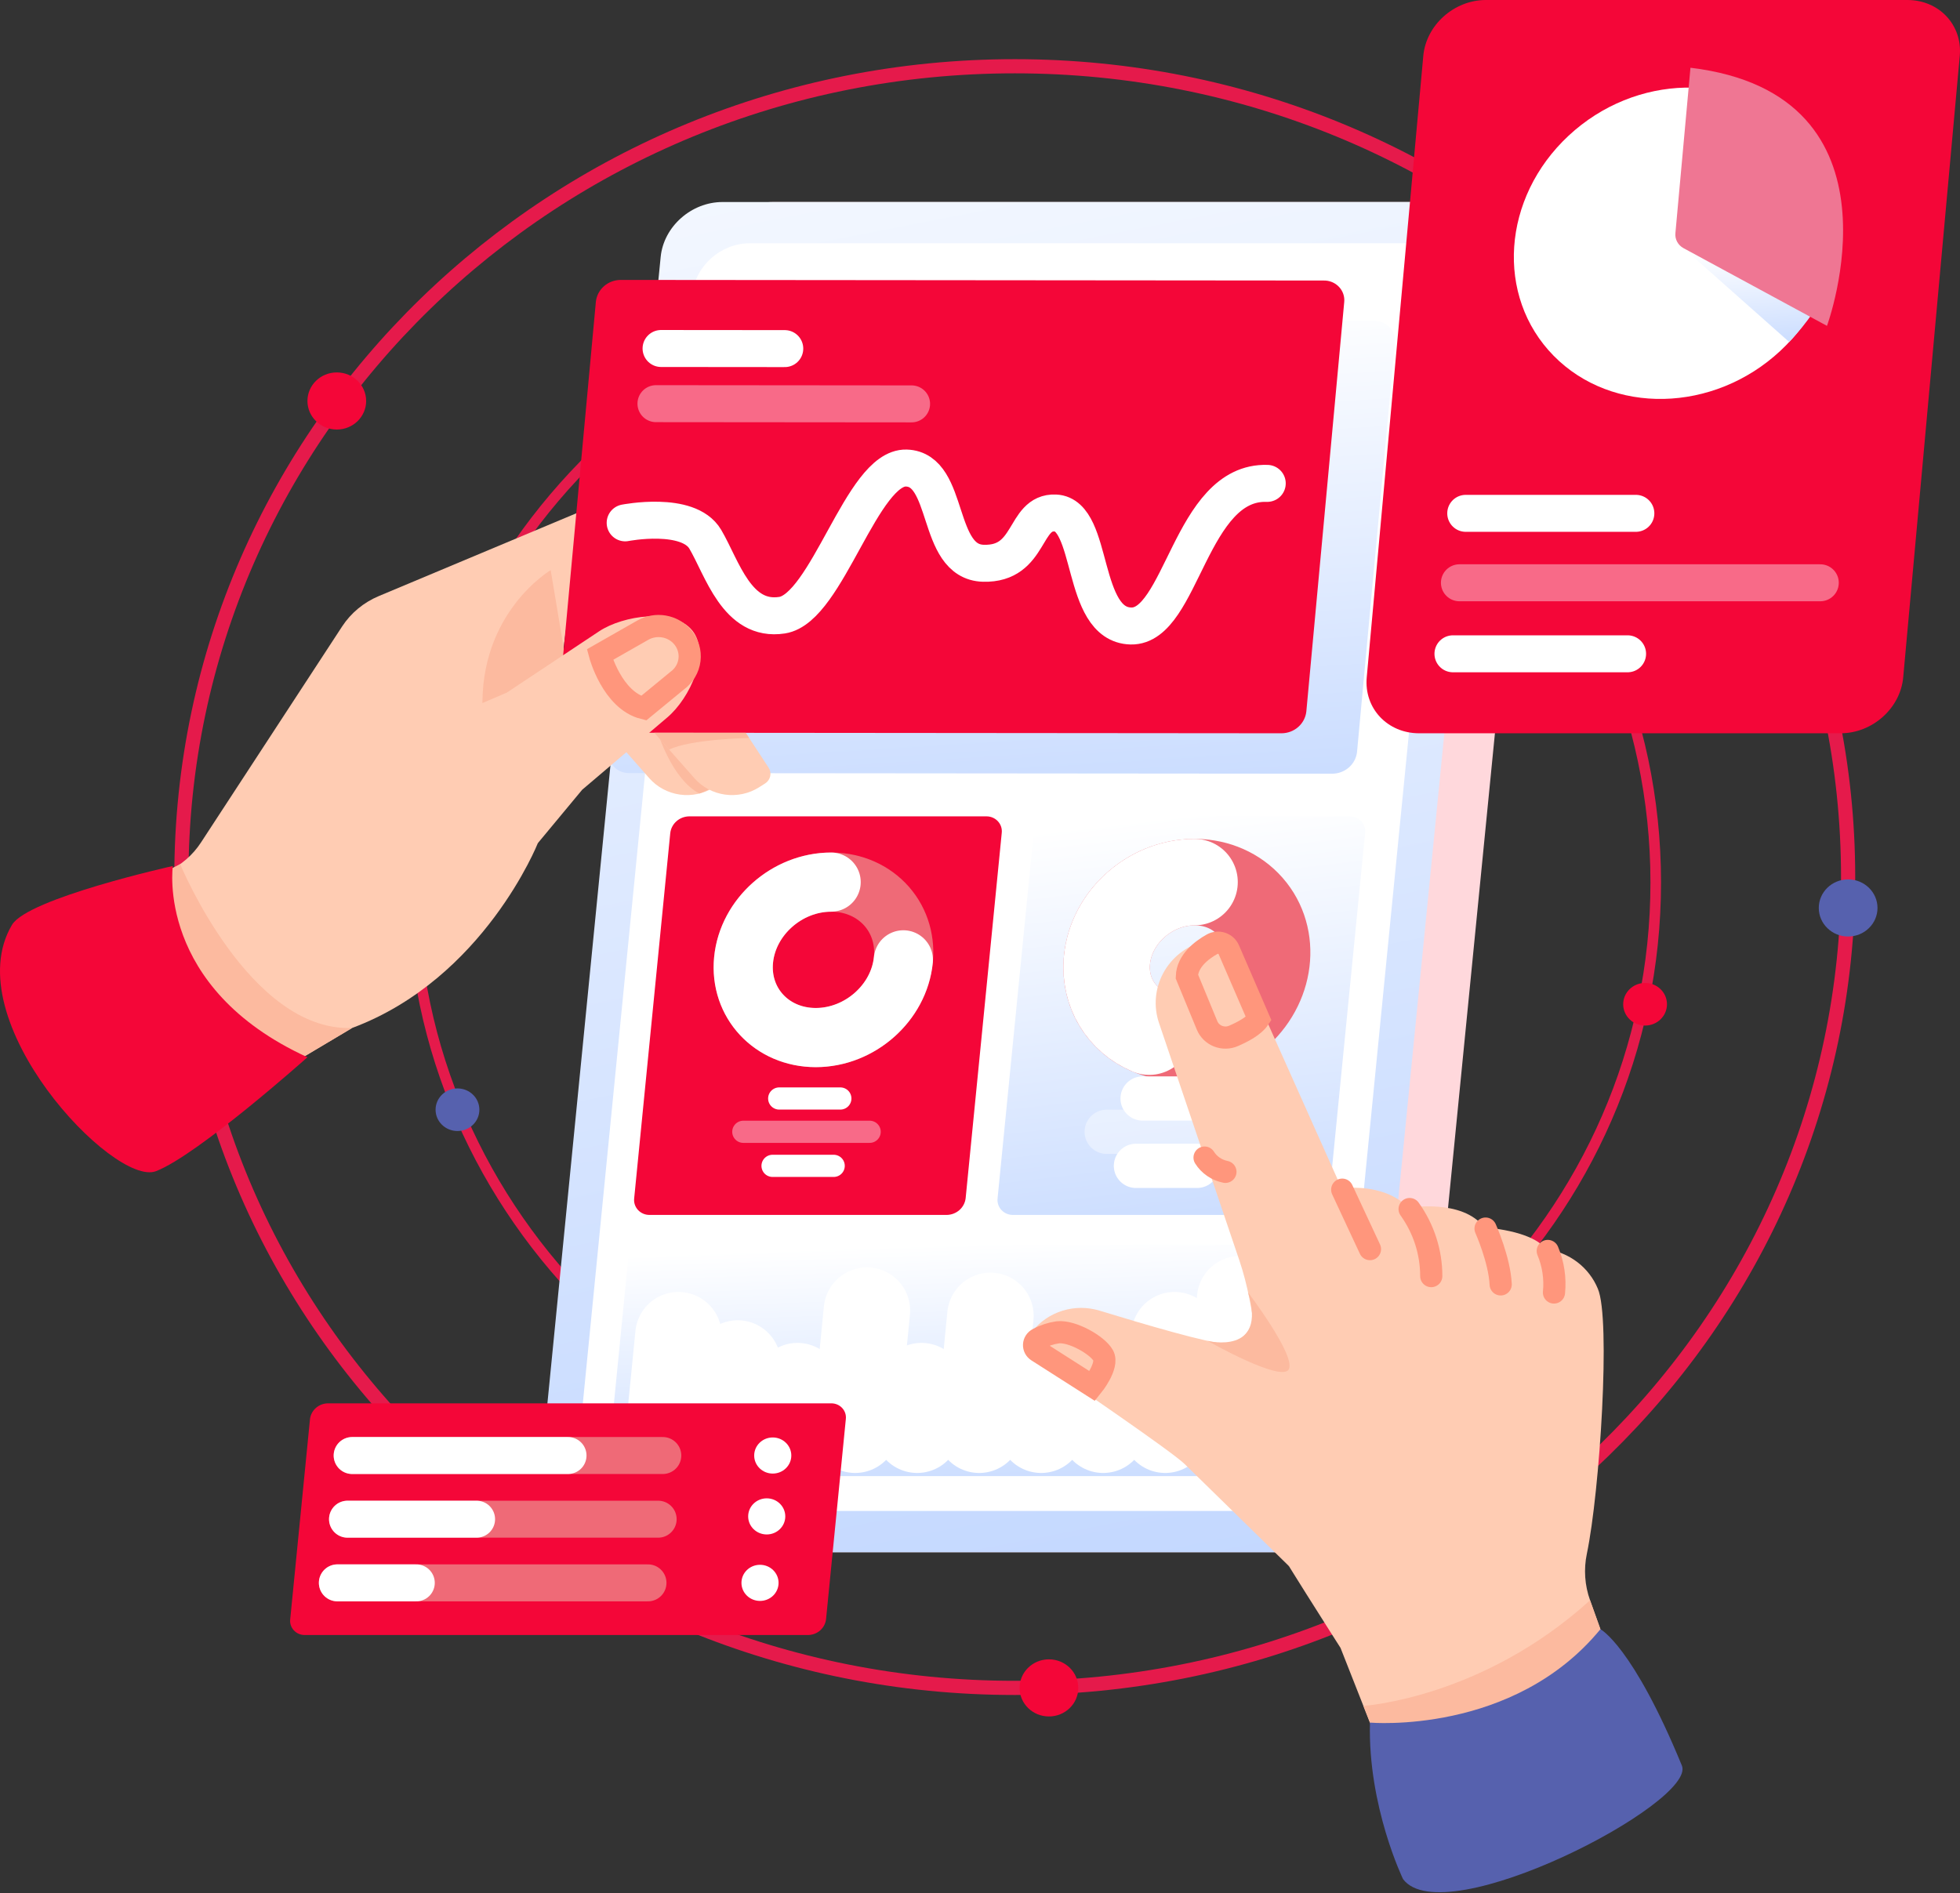 <svg width="265" height="256" viewBox="0 0 265 256" fill="none" xmlns="http://www.w3.org/2000/svg">
<rect x="0" y="0" width="265" height="256" fill="#333333" stroke="none"/>
<path d="M137.2 228.254C199.429 228.254 249.874 179.163 249.874 118.606C249.874 58.05 199.429 8.959 137.2 8.959C74.972 8.959 24.525 58.05 24.525 118.606C24.525 179.163 74.972 228.254 137.2 228.254Z" stroke="#E51A4B" stroke-width="1.916" stroke-miterlimit="10"/>
<path d="M45.536 58.087C47.728 58.087 49.505 56.357 49.505 54.224C49.505 52.091 47.728 50.362 45.536 50.362C43.345 50.362 41.568 52.091 41.568 54.224C41.568 56.357 43.345 58.087 45.536 58.087Z" fill="#F40638"/>
<path d="M249.874 126.644C252.067 126.644 253.845 124.915 253.845 122.783C253.845 120.65 252.067 118.92 249.874 118.92C247.684 118.92 245.906 120.65 245.906 122.783C245.906 124.915 247.684 126.644 249.874 126.644Z" fill="#5661AE"/>
<path d="M141.821 232.116C144.013 232.116 145.79 230.387 145.79 228.254C145.79 226.121 144.013 224.392 141.821 224.392C139.629 224.392 137.853 226.121 137.853 228.254C137.853 230.387 139.629 232.116 141.821 232.116Z" fill="#F40638"/>
<path d="M139.81 201.123C186.231 201.123 223.863 164.503 223.863 119.329C223.863 74.155 186.231 37.534 139.81 37.534C93.389 37.534 55.757 74.155 55.757 119.329C55.757 164.503 93.389 201.123 139.81 201.123Z" stroke="#E51A4B" stroke-width="1.43" stroke-miterlimit="10"/>
<path d="M222.423 138.686C224.057 138.686 225.383 137.396 225.383 135.805C225.383 134.214 224.057 132.924 222.423 132.924C220.787 132.924 219.462 134.214 219.462 135.805C219.462 137.396 220.787 138.686 222.423 138.686Z" fill="#F40638"/>
<path d="M61.852 152.948C63.488 152.948 64.813 151.659 64.813 150.067C64.813 148.476 63.488 147.187 61.852 147.187C60.218 147.187 58.892 148.476 58.892 150.067C58.892 151.659 60.218 152.948 61.852 152.948Z" fill="#5661AE"/>
<path d="M102.161 49.003C103.796 49.003 105.121 47.713 105.121 46.122C105.121 44.531 103.796 43.241 102.161 43.241C100.526 43.241 99.2 44.531 99.2 46.122C99.2 47.713 100.526 49.003 102.161 49.003Z" fill="#1C85E8"/>
<path d="M183.556 209.905H86.489C82.277 209.905 79.192 206.583 79.597 202.485L96.167 34.74C96.572 30.642 100.313 27.32 104.525 27.32H201.593C205.804 27.32 208.889 30.642 208.484 34.74L191.914 202.485C191.51 206.583 187.767 209.905 183.556 209.905Z" fill="#FFD8DC"/>
<path d="M176.716 209.905H79.648C75.437 209.905 72.351 206.583 72.756 202.485L89.326 34.74C89.731 30.642 93.473 27.32 97.684 27.32H194.752C198.963 27.32 202.049 30.642 201.644 34.74L185.074 202.485C184.669 206.583 180.927 209.905 176.716 209.905Z" fill="url(#paint0_linear_424_11)"/>
<path d="M173.037 204.329H84.428C80.525 204.329 77.666 201.25 78.041 197.452L93.617 39.773C93.992 35.975 97.46 32.897 101.363 32.897H189.971C193.874 32.897 196.734 35.975 196.359 39.773L180.783 197.452C180.408 201.25 176.94 204.329 173.037 204.329Z" fill="white"/>
<path d="M180.143 104.627L85.089 104.545C84.7 104.555 84.314 104.485 83.956 104.338C83.598 104.192 83.276 103.973 83.012 103.695C82.748 103.418 82.548 103.09 82.425 102.731C82.302 102.373 82.259 101.993 82.299 101.617L87.423 46.243C87.516 45.443 87.906 44.705 88.52 44.167C89.133 43.628 89.928 43.327 90.754 43.319L185.809 43.402C186.197 43.392 186.584 43.462 186.942 43.608C187.299 43.755 187.621 43.974 187.885 44.251C188.15 44.528 188.35 44.857 188.473 45.216C188.596 45.574 188.639 45.954 188.599 46.33L183.475 101.704C183.382 102.503 182.992 103.241 182.378 103.78C181.764 104.318 180.97 104.62 180.143 104.627Z" fill="url(#paint1_linear_424_11)"/>
<path d="M177.15 164.294H136.974C136.678 164.299 136.384 164.243 136.111 164.129C135.839 164.014 135.596 163.844 135.397 163.63C135.199 163.416 135.049 163.163 134.96 162.888C134.87 162.613 134.842 162.323 134.878 162.037L139.756 112.653C139.826 112.04 140.123 111.474 140.591 111.059C141.058 110.644 141.665 110.408 142.298 110.396H182.474C182.771 110.39 183.065 110.446 183.337 110.561C183.609 110.675 183.852 110.845 184.051 111.059C184.25 111.273 184.399 111.526 184.489 111.801C184.578 112.076 184.606 112.367 184.57 112.653L179.692 162.037C179.622 162.649 179.325 163.215 178.857 163.63C178.39 164.046 177.783 164.281 177.15 164.294Z" fill="url(#paint2_linear_424_11)"/>
<path d="M167.572 137.051C172.103 132.849 172.596 126.195 168.674 122.19C164.751 118.185 157.898 118.345 153.367 122.547C148.837 126.749 148.343 133.403 152.266 137.408C156.189 141.413 163.042 141.253 167.572 137.051Z" stroke="#EF6A77" stroke-width="11.69" stroke-miterlimit="10"/>
<path d="M155.376 139.513C151.618 137.934 149.236 134.179 149.668 129.799C150.242 123.993 155.542 119.288 161.508 119.288" stroke="white" stroke-width="11.69" stroke-miterlimit="10" stroke-linecap="round"/>
<path d="M154.485 148.549H162.75" stroke="white" stroke-width="5.984" stroke-miterlimit="10" stroke-linecap="round"/>
<path d="M153.584 157.658H161.85" stroke="white" stroke-width="5.984" stroke-miterlimit="10" stroke-linecap="round"/>
<path opacity="0.4" d="M149.631 153.052H166.713" stroke="white" stroke-width="5.984" stroke-miterlimit="10" stroke-linecap="round"/>
<path d="M128.017 164.294H87.841C87.545 164.299 87.251 164.243 86.979 164.129C86.707 164.014 86.463 163.844 86.264 163.63C86.066 163.416 85.916 163.163 85.827 162.888C85.737 162.613 85.71 162.323 85.745 162.037L90.623 112.653C90.694 112.04 90.99 111.474 91.458 111.059C91.926 110.644 92.532 110.408 93.165 110.396H133.342C133.638 110.39 133.932 110.446 134.204 110.561C134.476 110.675 134.719 110.845 134.918 111.059C135.117 111.273 135.266 111.526 135.356 111.801C135.445 112.076 135.473 112.367 135.438 112.653L130.559 162.037C130.489 162.649 130.192 163.215 129.725 163.63C129.257 164.046 128.65 164.281 128.017 164.294Z" fill="#F40638"/>
<path d="M118.439 137.051C122.97 132.849 123.463 126.195 119.54 122.19C115.618 118.185 108.765 118.345 104.234 122.547C99.703 126.749 99.21 133.403 103.133 137.408C107.055 141.413 113.909 141.253 118.439 137.051Z" stroke="#EF6A77" stroke-width="8" stroke-miterlimit="10"/>
<path d="M122.138 129.799C121.565 135.604 116.264 140.31 110.298 140.31C104.333 140.31 99.962 135.604 100.535 129.799C101.109 123.993 106.41 119.288 112.375 119.288" stroke="white" stroke-width="8" stroke-miterlimit="10" stroke-linecap="round"/>
<path d="M105.352 148.549H113.617" stroke="white" stroke-width="3" stroke-miterlimit="10" stroke-linecap="round"/>
<path d="M104.452 157.658H112.717" stroke="white" stroke-width="3" stroke-miterlimit="10" stroke-linecap="round"/>
<path opacity="0.4" d="M100.499 153.052H117.581" stroke="white" stroke-width="3" stroke-miterlimit="10" stroke-linecap="round"/>
<path d="M173.782 199.615H84.231C83.95 199.62 83.671 199.567 83.414 199.459C83.156 199.35 82.925 199.189 82.736 198.986C82.548 198.784 82.407 198.544 82.322 198.283C82.237 198.023 82.21 197.748 82.244 197.476L84.917 170.425C84.983 169.844 85.264 169.307 85.708 168.914C86.151 168.52 86.726 168.297 87.326 168.286H176.877C177.158 168.28 177.437 168.334 177.695 168.442C177.952 168.551 178.183 168.711 178.372 168.914C178.56 169.117 178.701 169.357 178.786 169.617C178.871 169.878 178.898 170.153 178.864 170.425L176.192 197.476C176.125 198.056 175.844 198.593 175.401 198.987C174.957 199.381 174.382 199.604 173.782 199.615Z" fill="url(#paint3_linear_424_11)"/>
<path d="M90.467 193.343L91.73 180.554" stroke="white" stroke-width="11.69" stroke-miterlimit="10" stroke-linecap="round"/>
<path d="M99.736 184.384L98.851 193.343" stroke="white" stroke-width="11.69" stroke-miterlimit="10" stroke-linecap="round"/>
<path d="M107.818 187.444L107.235 193.343" stroke="white" stroke-width="11.69" stroke-miterlimit="10" stroke-linecap="round"/>
<path d="M117.211 177.231L115.62 193.343" stroke="white" stroke-width="11.69" stroke-miterlimit="10" stroke-linecap="round"/>
<path d="M124.587 187.444L124.004 193.343" stroke="white" stroke-width="11.69" stroke-miterlimit="10" stroke-linecap="round"/>
<path d="M133.91 177.942L132.388 193.343" stroke="white" stroke-width="11.69" stroke-miterlimit="10" stroke-linecap="round"/>
<path d="M141.404 186.948L140.772 193.343" stroke="white" stroke-width="11.69" stroke-miterlimit="10" stroke-linecap="round"/>
<path d="M149.493 189.937L149.157 193.343" stroke="white" stroke-width="11.69" stroke-miterlimit="10" stroke-linecap="round"/>
<path d="M158.804 180.554L157.541 193.343" stroke="white" stroke-width="11.69" stroke-miterlimit="10" stroke-linecap="round"/>
<path d="M167.669 175.685L165.925 193.343" stroke="white" stroke-width="11.69" stroke-miterlimit="10" stroke-linecap="round"/>
<path d="M92.788 96.136L97.82 103.808C98.048 104.154 98.125 104.573 98.036 104.975C97.946 105.377 97.698 105.727 97.344 105.951L96.53 106.466C95.169 107.326 93.532 107.677 91.925 107.452C90.318 107.227 88.849 106.442 87.792 105.243L81.113 97.664L92.788 96.136Z" fill="#FFCCB3"/>
<path d="M88.947 99.088C88.947 99.088 90.811 105.315 94.555 107.313C95.527 106.946 96.461 106.491 97.343 105.952L93.145 99.088" fill="#FCBA9F"/>
<path d="M2.847 127.091L22.616 117.872C24.478 117.003 26.053 115.643 27.161 113.947L46.258 84.713C47.447 82.894 49.171 81.464 51.207 80.611L78.712 69.079L72.824 112.414L72.72 114.014C72.72 114.014 65.445 132.35 47.614 139.011L19.106 155.979L2.847 127.091Z" fill="#FFCCB3"/>
<path d="M24.36 116.854C24.36 116.854 33.712 139.568 47.614 139.011L38.738 144.295C38.738 144.295 8.609 138.856 19.887 119.099L24.36 116.854Z" fill="#FCBA9F"/>
<path d="M74.455 77.099C74.455 77.099 64.73 82.834 65.246 96.136L76.925 91.889L74.455 77.099Z" fill="#FCBA9F"/>
<path d="M98.885 96.136L103.918 103.808C104.145 104.154 104.223 104.573 104.133 104.975C104.044 105.377 103.795 105.727 103.441 105.951L102.628 106.466C101.266 107.326 99.63 107.677 98.023 107.452C96.416 107.227 94.947 106.442 93.89 105.243L87.211 97.664L98.885 96.136Z" fill="#FFCCB3"/>
<path d="M173.287 99.161L78.233 99.079C77.844 99.089 77.458 99.019 77.1 98.872C76.742 98.726 76.421 98.506 76.156 98.229C75.892 97.952 75.692 97.624 75.569 97.265C75.446 96.906 75.403 96.527 75.443 96.151L80.567 40.776C80.66 39.977 81.05 39.239 81.664 38.7C82.277 38.162 83.072 37.861 83.899 37.853L178.953 37.936C179.341 37.925 179.728 37.996 180.086 38.142C180.444 38.289 180.766 38.508 181.029 38.785C181.294 39.062 181.494 39.391 181.617 39.749C181.74 40.108 181.783 40.488 181.743 40.864L176.619 96.238C176.526 97.037 176.136 97.775 175.522 98.314C174.908 98.852 174.114 99.154 173.287 99.161Z" fill="#F40638"/>
<path d="M84.526 70.704C84.526 70.704 93.059 69.025 95.355 72.921C97.651 76.818 99.632 84.135 105.741 83.191C111.851 82.248 116.528 63.118 122.534 63.293C128.541 63.467 126.423 75.996 132.961 76.171C139.499 76.346 138.336 69.172 142.693 69.373C147.979 69.615 146.009 84.479 152.901 84.654C159.793 84.829 160.917 65.02 171.336 65.368" stroke="white" stroke-width="5" stroke-miterlimit="10" stroke-linecap="round"/>
<path d="M89.379 47.127L106.103 47.142" stroke="white" stroke-width="5" stroke-miterlimit="10" stroke-linecap="round"/>
<path opacity="0.4" d="M88.689 54.587L123.249 54.617" stroke="white" stroke-width="5" stroke-miterlimit="10" stroke-linecap="round"/>
<path d="M56.331 98.887L68.524 93.66L80.994 85.377C84.273 83.198 91.122 82.217 93.588 85.246C96.096 88.326 93.278 94.419 90.237 97.004L78.713 106.797L72.72 114.015L56.331 98.887Z" fill="#FFCCB3"/>
<path d="M81.113 88.522C81.113 88.522 82.76 94.699 87.028 95.768L91.555 92.046C92.014 91.714 92.398 91.294 92.685 90.812C92.972 90.33 93.155 89.796 93.222 89.243C93.29 88.69 93.242 88.129 93.08 87.596C92.918 87.061 92.646 86.565 92.28 86.137C91.641 85.388 90.75 84.885 89.766 84.717C88.781 84.549 87.767 84.727 86.905 85.219L81.113 88.522Z" stroke="#FF967C" stroke-width="3" stroke-linecap="round"/>
<path d="M23.367 117.108C23.367 117.108 21.004 133.554 41.568 142.971C41.568 142.971 26.796 156.158 21.1 158.375C15.405 160.592 -5.993 137.934 1.618 125.073C3.752 121.466 23.367 117.108 23.367 117.108Z" fill="#F40638"/>
<path d="M101.284 99.793C101.284 99.793 93.269 99.952 90.479 101.373L88.465 99.088L100.822 99.088L101.284 99.793Z" fill="#FCBA9F"/>
<path d="M248.862 99.161H191.873C187.58 99.161 184.408 95.775 184.788 91.597L192.434 7.564C192.814 3.387 196.602 0 200.895 0H257.885C262.179 0 265.349 3.387 264.969 7.564L257.322 91.597C256.942 95.775 253.154 99.161 248.862 99.161Z" fill="#F40638"/>
<path d="M240.704 47.45C249.729 39.049 250.637 25.722 242.736 17.684C234.834 9.647 221.113 9.942 212.089 18.343C203.065 26.744 202.155 40.071 210.057 48.108C217.959 56.146 231.681 55.851 240.704 47.45Z" fill="white"/>
<path d="M227.604 33.55L241.91 46.248C241.91 46.248 245.165 42.843 246.136 40.41L227.604 33.55Z" fill="url(#paint4_linear_424_11)"/>
<path d="M228.557 9.16L226.524 31.501C226.478 31.908 226.557 32.319 226.749 32.683C226.941 33.047 227.238 33.349 227.604 33.55L247.015 44.066C247.015 44.066 258.541 12.774 228.557 9.16Z" fill="#EF7693"/>
<path d="M198.174 69.419H221.174" stroke="white" stroke-width="5" stroke-miterlimit="10" stroke-linecap="round"/>
<path d="M196.446 88.413H220.056" stroke="white" stroke-width="5" stroke-miterlimit="10" stroke-linecap="round"/>
<path opacity="0.4" d="M197.32 78.809H246.11" stroke="white" stroke-width="5" stroke-miterlimit="10" stroke-linecap="round"/>
<path d="M178.776 161.068C178.776 161.068 186.386 159.093 190.437 163.337C190.437 163.337 197.717 162.051 200.677 165.992C200.677 165.992 207.131 166.356 209 168.918C210.555 169.127 212.025 169.732 213.26 170.673C214.496 171.614 215.453 172.857 216.035 174.276C217.8 178.324 216.303 201.727 214.549 210.113C214.11 212.21 214.26 214.384 214.984 216.405L219.446 228.884L188.572 241.444L181.242 222.839C181.242 222.839 172.319 208.886 171.045 206.405C169.77 203.925 171.93 183.34 167.579 170.481L178.776 161.068Z" fill="#FFCCB3"/>
<path d="M185.224 232.946L184.333 230.686C184.333 230.686 200.353 229.689 214.983 216.405L216.383 220.318C216.383 220.318 214.576 228.401 206.348 232.211C198.121 236.02 185.224 232.946 185.224 232.946Z" fill="#FCBA9F"/>
<path d="M185.224 232.947C185.224 232.947 204.616 234.665 216.383 220.318C216.383 220.318 220.727 222.535 227.398 238.762C229.447 243.747 195.233 261.493 189.701 254.116C189.701 254.116 184.925 244.285 185.224 232.947Z" fill="#5661AE"/>
<path d="M169.477 178.243C169.477 178.243 168.808 181.696 165.645 181.697C163.582 181.697 154.638 179.067 148.668 177.239C147.044 176.742 145.302 176.742 143.678 177.239C142.054 177.736 140.625 178.707 139.587 180.02L139.224 180.479C139.044 180.706 138.913 180.966 138.839 181.245C138.765 181.522 138.751 181.812 138.795 182.096C138.84 182.379 138.943 182.651 139.099 182.895C139.255 183.139 139.46 183.349 139.702 183.514C144.756 186.947 158.403 196.266 160.148 197.964C162.297 200.055 174.258 211.773 174.258 211.773L169.477 178.243Z" fill="#FFCCB3"/>
<path d="M168.75 174.783C168.75 174.783 175.214 183.298 174.258 185.162C173.301 187.026 163.277 181.327 163.277 181.327C163.277 181.327 171.365 183.352 168.75 174.783Z" fill="#FCBA9F"/>
<path d="M167.579 170.48L156.701 138.335C156.328 137.232 156.186 136.068 156.284 134.911C156.383 133.754 156.718 132.628 157.272 131.599C157.825 130.571 158.586 129.661 159.507 128.924C160.429 128.187 161.493 127.637 162.637 127.308C163.574 127.039 164.579 127.111 165.464 127.513C166.348 127.915 167.052 128.617 167.441 129.489L182.701 163.625L167.579 170.48Z" fill="#FFCCB3"/>
<path d="M162.862 156.54C163.17 157.033 163.58 157.459 164.065 157.79C164.55 158.122 165.1 158.352 165.681 158.467" stroke="#FF967C" stroke-width="3" stroke-linecap="round"/>
<path d="M166.776 140.084C168.099 139.513 169.559 138.716 170.187 137.785L166.137 128.426C166.05 128.224 165.92 128.043 165.756 127.894C165.592 127.745 165.397 127.631 165.184 127.561C164.972 127.49 164.746 127.465 164.522 127.486C164.299 127.507 164.082 127.574 163.887 127.683C162.446 128.492 160.544 129.953 160.47 132.05L163.209 138.684C163.344 139.008 163.544 139.302 163.798 139.549C164.051 139.796 164.354 139.991 164.687 140.122C165.02 140.253 165.376 140.316 165.735 140.31C166.094 140.304 166.448 140.227 166.776 140.084Z" stroke="#FF967C" stroke-width="3" stroke-linecap="round"/>
<path d="M181.474 160.879L185.224 168.917" stroke="#FF967C" stroke-width="3" stroke-linecap="round"/>
<path d="M190.586 163.501C192.492 166.16 193.513 169.324 193.512 172.566" stroke="#FF967C" stroke-width="3" stroke-linecap="round"/>
<path d="M200.855 166.142C200.855 166.142 202.743 170.355 202.899 173.687" stroke="#FF967C" stroke-width="3" stroke-linecap="round"/>
<path d="M209.265 169.168C210.008 170.945 210.297 172.873 210.105 174.783" stroke="#FF967C" stroke-width="3" stroke-linecap="round"/>
<path d="M147.689 187.444C147.689 187.444 149.923 184.683 149.156 183.299C148.39 181.914 144.982 179.956 143.012 180.169C142.072 180.307 141.165 180.607 140.335 181.057C140.183 181.134 140.056 181.248 139.964 181.388C139.872 181.527 139.82 181.688 139.811 181.854C139.803 182.019 139.839 182.184 139.916 182.332C139.994 182.48 140.11 182.606 140.252 182.696L147.689 187.444Z" stroke="#FF967C" stroke-width="3" stroke-linecap="round"/>
<path d="M109.277 221.104H41.226C40.945 221.109 40.666 221.056 40.408 220.948C40.15 220.839 39.919 220.678 39.731 220.475C39.543 220.273 39.401 220.033 39.316 219.772C39.231 219.512 39.205 219.236 39.239 218.965L41.911 191.913C41.978 191.333 42.259 190.796 42.702 190.403C43.145 190.009 43.72 189.786 44.32 189.774H112.372C112.653 189.769 112.931 189.822 113.189 189.931C113.447 190.039 113.678 190.2 113.866 190.403C114.054 190.606 114.196 190.846 114.281 191.106C114.366 191.367 114.392 191.642 114.359 191.913L111.686 218.965C111.619 219.545 111.338 220.082 110.895 220.475C110.452 220.869 109.877 221.092 109.277 221.104Z" fill="#F40638"/>
<path d="M47.614 196.829H89.612" stroke="#EF6A77" stroke-width="5" stroke-miterlimit="10" stroke-linecap="round"/>
<path d="M47.614 196.829H76.799" stroke="white" stroke-width="5" stroke-miterlimit="10" stroke-linecap="round"/>
<path d="M46.986 205.439H88.984" stroke="#EF6A77" stroke-width="5" stroke-miterlimit="10" stroke-linecap="round"/>
<path d="M46.986 205.439H64.435" stroke="white" stroke-width="5" stroke-miterlimit="10" stroke-linecap="round"/>
<path d="M45.613 214.049H87.61" stroke="#EF6A77" stroke-width="5" stroke-miterlimit="10" stroke-linecap="round"/>
<path d="M45.613 214.049H56.283" stroke="white" stroke-width="5" stroke-miterlimit="10" stroke-linecap="round"/>
<path d="M104.478 199.271C105.864 199.271 106.988 198.178 106.988 196.829C106.988 195.48 105.864 194.387 104.478 194.387C103.093 194.387 101.969 195.48 101.969 196.829C101.969 198.178 103.093 199.271 104.478 199.271Z" fill="white"/>
<path d="M103.665 207.504C105.051 207.504 106.174 206.411 106.174 205.062C106.174 203.714 105.051 202.62 103.665 202.62C102.279 202.62 101.155 203.714 101.155 205.062C101.155 206.411 102.279 207.504 103.665 207.504Z" fill="white"/>
<path d="M102.757 216.492C104.142 216.492 105.266 215.398 105.266 214.049C105.266 212.701 104.142 211.607 102.757 211.607C101.37 211.607 100.247 212.701 100.247 214.049C100.247 215.398 101.37 216.492 102.757 216.492Z" fill="white"/>
<defs>
<linearGradient id="paint0_linear_424_11" x1="122.271" y1="-30.774" x2="206.884" y2="404.955" gradientUnits="userSpaceOnUse">
<stop stop-color="white"/>
<stop offset="1" stop-color="#94B9FF"/>
</linearGradient>
<linearGradient id="paint1_linear_424_11" x1="132.802" y1="43.173" x2="140.991" y2="174.176" gradientUnits="userSpaceOnUse">
<stop stop-color="white"/>
<stop offset="1" stop-color="#94B9FF"/>
</linearGradient>
<linearGradient id="paint2_linear_424_11" x1="158.486" y1="110.267" x2="171.889" y2="224.312" gradientUnits="userSpaceOnUse">
<stop stop-color="white"/>
<stop offset="1" stop-color="#94B9FF"/>
</linearGradient>
<linearGradient id="paint3_linear_424_11" x1="128.148" y1="168.211" x2="130.507" y2="235.336" gradientUnits="userSpaceOnUse">
<stop stop-color="white"/>
<stop offset="1" stop-color="#94B9FF"/>
</linearGradient>
<linearGradient id="paint4_linear_424_11" x1="236.408" y1="33.52" x2="238.421" y2="60.608" gradientUnits="userSpaceOnUse">
<stop stop-color="white"/>
<stop offset="1" stop-color="#94B9FF"/>
</linearGradient>
</defs>
</svg>
